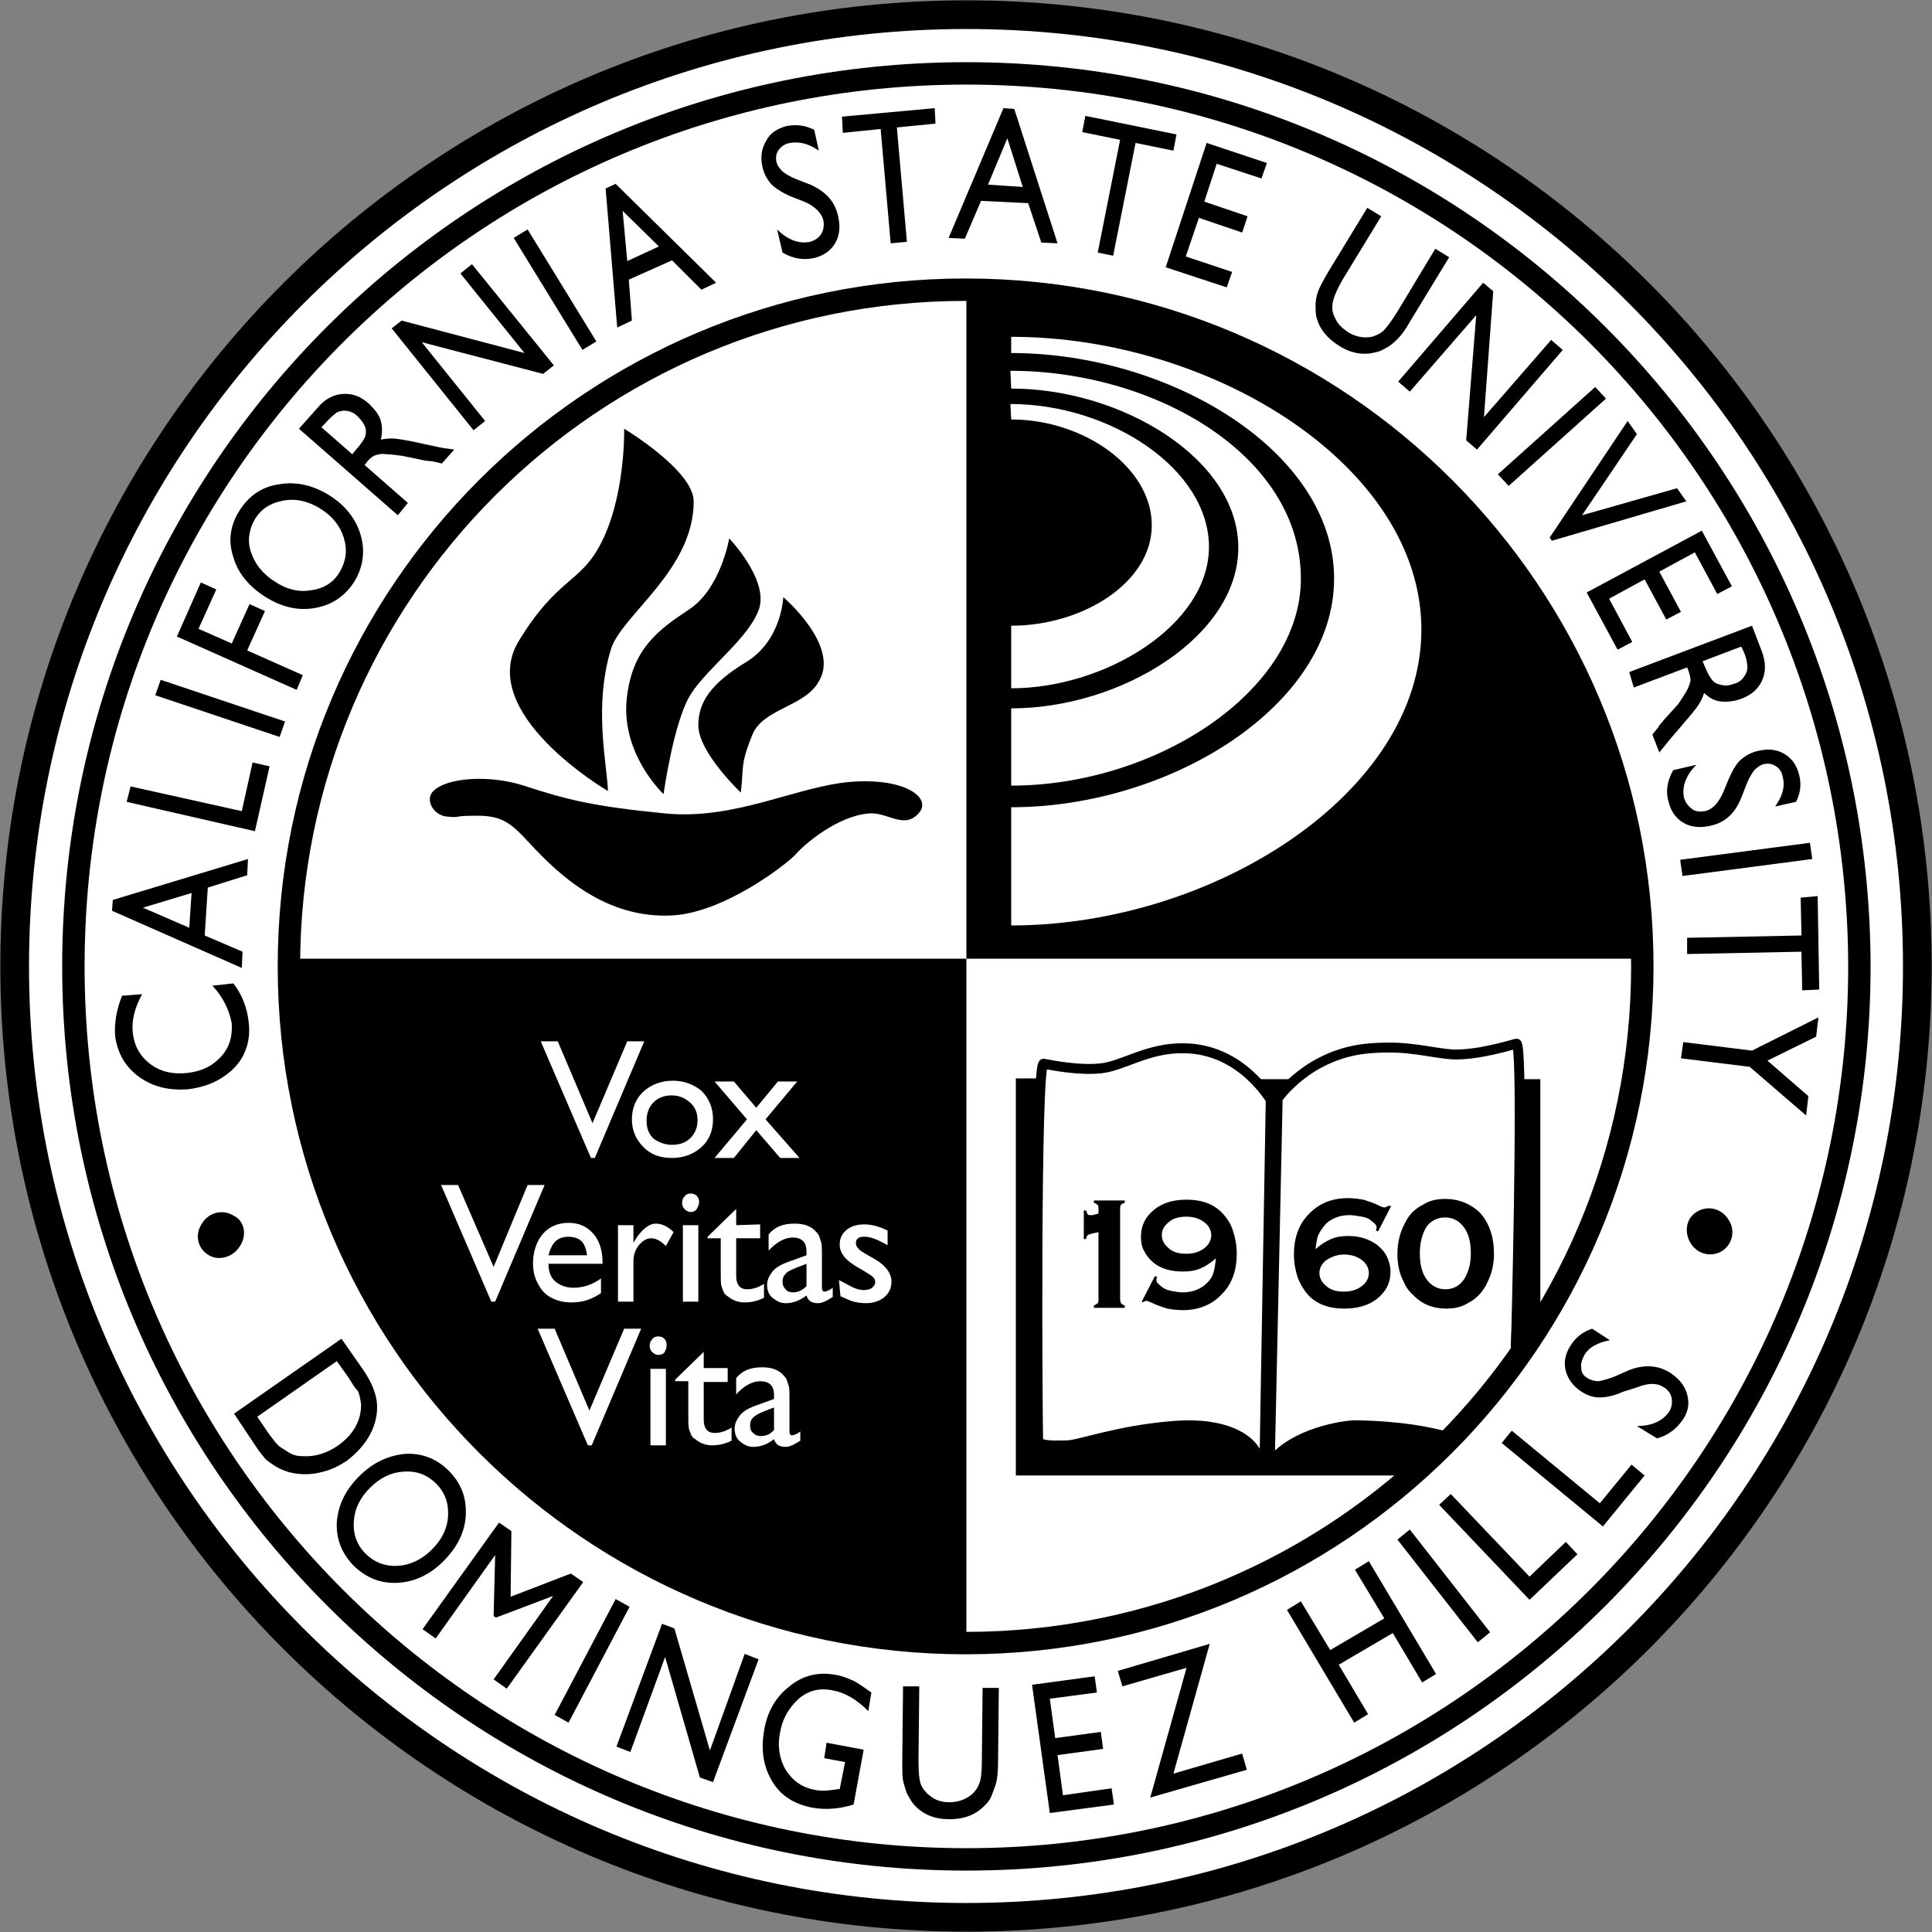 <?xml version="1.0" encoding="utf-8"?>
<!-- Generator: Adobe Illustrator 22.1.0, SVG Export Plug-In . SVG Version: 6.00 Build 0)  -->
<svg version="1.1" id="Layer_1" xmlns="http://www.w3.org/2000/svg" xmlns:xlink="http://www.w3.org/1999/xlink" x="0px" y="0px"
	 viewBox="0 0 250.1 250.1" style="enable-background:new 0 0 250.1 250.1;" xml:space="preserve">
<rect x="0" y="0" width="250.1" height="250.1" fill="#808080" stroke="none"/>
<style type="text/css">
	.st0{fill:#FFFFFF;}
	.st1{fill:none;stroke:#000000;stroke-width:3.712;}
	.st2{fill:none;stroke:#000000;stroke-width:1.285;}
	.st3{fill:none;stroke:#000000;stroke-width:2.901;}
</style>
<circle class="st0" cx="125.1" cy="124.1" r="123.1"/>
<path class="st1" d="M248.2,125.1c0,68-55.1,123.1-123.1,123.1S1.9,193.1,1.9,125.1S57,1.9,125.1,1.9S248.2,57,248.2,125.1z"/>
<path class="st2" d="M153.3,135.7c-4.7-0.1-7.9,2.3-10.8,2.6c-2.9,0.3-6.3-0.4-7.4-0.6s-0.8,47.9-0.7,48.8c0.1,0.8,2.9,0.6,3.7,0.6
	c1.6,0,6.4-1.9,13.7-2.5c7.3-0.6,9.8,2,10.4,2.8c1.1,1.7,1.5,1.1,1.5,1.1l0.8-46.2C164.4,142.4,160.8,135.8,153.3,135.7z
	 M165.4,142.2l-1,46c0,0,0,1.3,0.2,1c2.9-3.7,9.3-4.7,10.9-4.7c6,0.1,9.7,0.9,11.9,1.5c0.7,0.2,8.8-10.1,8.8-10.1
	c0.4-15.4,0.9-41,0.1-40.8c-1.1,0.3-5.1,1.5-8.2,1.4c-3.1-0.2-5.6-1.2-10.7-0.8C169.4,136.3,165.4,142.2,165.4,142.2z"/>
<path d="M140.3,160.4v-3.7h0.3c0.1,0.2,0.1,0.4,0.2,0.5c0.1,0.1,0.2,0.1,0.3,0.1c0.1,0,0.2,0,0.3,0l0.8-0.2v-0.6
	c0-0.2,0-0.4-0.1-0.5c-0.1-0.1-0.2-0.2-0.5-0.3v-0.3h4v0.3c-0.2,0.1-0.4,0.1-0.5,0.3c-0.1,0.1-0.1,0.3-0.1,0.5v11.7
	c0,0.2,0.1,0.4,0.1,0.5c0.1,0.1,0.2,0.2,0.5,0.3v0.3h-4v-0.3c0.2-0.1,0.4-0.2,0.5-0.3c0.1-0.1,0.1-0.3,0.1-0.5v-8.7l-0.9,0.2
	c-0.2,0.1-0.4,0.1-0.5,0.2c-0.1,0.1-0.2,0.3-0.2,0.5L140.3,160.4L140.3,160.4z M147.9,168.6c0,0,0.1-0.1,0.2-0.1
	c0.1-0.1,0.2-0.1,0.3-0.1c0.1,0,0.4,0.1,0.6,0.2c0.8,0.4,1.5,0.6,2.1,0.8c0.6,0.1,1.2,0.2,2,0.2c2.1,0,3.8-0.7,5.1-2.1
	c1.3-1.3,1.9-3.1,1.9-5.2c0-1.1-0.2-2.1-0.5-3c-0.3-1-0.9-1.8-1.6-2.5c-1.1-1-2.5-1.5-4.4-1.5c-1.7,0-3.1,0.4-4.2,1.3
	c-1.1,0.9-1.7,2-1.7,3.5c0,0.7,0.1,1.4,0.5,2c0.3,0.6,0.8,1.1,1.3,1.5c1,0.7,2.2,1,3.6,1c0.9,0,1.6-0.1,2.3-0.4
	c0.7-0.3,1.3-0.7,2-1.3c-0.1,0.9-0.2,1.6-0.4,2.1c-0.2,0.5-0.6,1-1.1,1.4c-0.8,0.6-1.7,0.9-2.8,0.9c-0.5,0-1-0.1-1.5-0.2
	c-0.5-0.1-1-0.3-1.3-0.6c-0.4-0.3-0.6-0.5-0.6-0.8c0-0.1,0-0.2,0.1-0.4l-0.3-0.1l-1.7,3.3L147.9,168.6z M153.6,157.5
	c1,0,1.8,0.3,2.4,0.8c0.5,0.4,0.8,1,0.8,1.6c0,0.6-0.3,1.2-0.8,1.6c-0.6,0.5-1.4,0.8-2.4,0.8c-1,0-1.8-0.2-2.4-0.8
	c-0.5-0.4-0.8-1-0.8-1.6c0-0.7,0.3-1.2,0.8-1.6C151.8,157.7,152.6,157.5,153.6,157.5 M179.7,156.1c0,0-0.1,0.1-0.2,0.1
	c-0.1,0.1-0.2,0.1-0.3,0.1c-0.2,0-0.4-0.1-0.6-0.2c-0.8-0.4-1.5-0.6-2.1-0.8c-0.6-0.1-1.3-0.2-2-0.2c-2.1,0-3.8,0.7-5.1,2.1
	c-1.3,1.3-1.9,3.1-1.9,5.2c0,1.1,0.2,2.1,0.5,3c0.4,1,0.9,1.8,1.6,2.5c1.1,1,2.5,1.5,4.4,1.5c1.7,0,3.2-0.4,4.3-1.3
	c1.1-0.9,1.7-2,1.7-3.5c0-0.7-0.2-1.4-0.5-2c-0.3-0.6-0.8-1.1-1.3-1.5c-1-0.7-2.2-1.1-3.6-1.1c-0.9,0-1.6,0.1-2.3,0.4
	c-0.7,0.3-1.3,0.7-2,1.3c0.1-0.9,0.2-1.6,0.5-2.1s0.6-1,1.1-1.4c0.8-0.6,1.7-0.9,2.8-0.9c0.5,0,1,0.1,1.6,0.2s1,0.3,1.3,0.6
	c0.4,0.3,0.6,0.5,0.6,0.8c0,0.1,0,0.2-0.1,0.4l0.3,0.1l1.7-3.3L179.7,156.1z M174,162.4c1,0,1.8,0.3,2.4,0.8c0.5,0.4,0.8,1,0.8,1.6
	c0,0.6-0.3,1.2-0.8,1.6c-0.6,0.5-1.4,0.8-2.4,0.8s-1.8-0.2-2.4-0.8c-0.5-0.4-0.8-1-0.8-1.6s0.3-1.2,0.8-1.6
	C172.3,162.7,173.1,162.4,174,162.4 M187.1,155.2c-1.1,0-2,0.2-2.8,0.7c-1,0.5-1.8,1.2-2.3,2.2c-0.7,1.2-1.1,2.6-1.1,4.2
	c0,1.2,0.2,2.4,0.7,3.4c0.3,0.7,0.7,1.4,1.3,1.9c1.1,1.2,2.6,1.8,4.3,1.8c1.1,0,2-0.2,2.8-0.7c1-0.5,1.7-1.2,2.3-2.2
	c0.3-0.6,0.6-1.2,0.8-1.9c0.2-0.8,0.3-1.5,0.3-2.2c0-2.3-0.6-4.1-1.9-5.5C190.3,155.8,188.8,155.2,187.1,155.2 M187.1,157.6
	c1,0,1.9,0.5,2.5,1.4c0.6,0.9,0.8,2,0.8,3.3c0,1.3-0.3,2.3-0.8,3.2c-0.6,0.9-1.4,1.4-2.5,1.4c-1,0-1.9-0.5-2.5-1.4
	c-0.6-0.9-0.8-2-0.8-3.3c0-1.3,0.3-2.4,0.8-3.3C185.2,158,186.1,157.6,187.1,157.6 M134.8,139.6h-3.3V191h52l15.9-19.4v-31.9h-2.7
	l0,2.9c0,0-0.6,20.3-1.2,33.6l-8.1,9.9c-1.8-0.5-2.5-0.7-3-0.8c-2.2-0.6-7.6-0.7-11.9-0.4c-4.3,0.4-7.8,4-8,4.3
	c-0.2,0.3-0.2-0.5-0.2-0.5l1-46.5c0,0,0.7-0.8,1.2-1.4c0.6-0.6,1.2-1.1,1.2-1.1h-5.6c0,0,0.4,0.5,1,1.1c0.6,0.6,1.2,1.7,1.2,1.7
	s0,46.3-0.8,46.1c-0.9-0.1-1.5-1.1-2.6-2.3s-4-1.5-7.1-1.8c-3.1-0.3-12.7,1.9-15.9,2.5c-3.2,0.7-3.7-0.6-3.7-0.6s-0.1-11.9,0-25.9
	L134.8,139.6z M56.1,102.4c1.8-1.8,7.4-2.1,11.7-0.7c5.8,1.9,9.2,2.7,18.3,3.6c9.2,0.9,17.2-3.6,24.2-4.1c7.1-0.5,10.4,2.2,8.6,4.1
	c-1.9,2.1-4-0.2-6.4,0c-4,0.3-8.3,3.9-9.5,5.3c-1.2,1.3-9.2,7.5-15.9,7.9c-8.7,0.5-14.8-5.3-18.5-9.3c-2.5-2.7-3.6-3.7-7.3-3.6
	c-2.8,0-1.5,0.3-3.5,0.1C56,105.5,55,103.4,56.1,102.4 M78.7,102.4c-0.1-3.4-1.9-10.9,0.4-18.4c1.4-4.4,10.7-10.2,10.7-19.1
	c0-4-9-9.4-9-9.4s0.2,9-3.2,15.2c-2.6,4.8-5.5,4.2-10.4,12.2C61.4,92.3,78.7,102.4,78.7,102.4 M94.4,69.7c0,0-1.1,6.5-5.2,9.2
	s-7.2,5.1-8,11c-1.1,7.5,4.7,12.9,4.7,12.9s1.3-9.4,3.5-12.9s7.7-7.4,8.9-11.2C99.4,74.9,94.4,69.7,94.4,69.7 M101.4,77.3
	c0,0-0.2,5.6-4.8,8.4c-4.6,2.8-6.2,5.2-6.2,8.2c0,3.5,5.5,8.7,5.5,8.7c0.4-3.3-0.1-3.6,1.5-7.5c1.4-3.4,6.8-3.6,8.6-6.9
	C108.8,83.6,101.4,77.3,101.4,77.3 M125.1,37.5v86.6h87.5C212.1,76.2,173.2,37.5,125.1,37.5z M156.5,70.8
	c0,10.1-13.4,18.3-25.6,18.3V81c9.3,0,18.2-5.6,18.2-13c0-7.5-8.8-13.7-18.2-13.7l-0.1-2C143.7,52.3,156.5,60.7,156.5,70.8z
	 M130.8,48c18.8,0,37.6,11,37.6,26.9c0,14.6-18.8,26.8-37.5,26.8v-10c14.2,0,29.4-9.3,29.4-20.8s-15.1-20.6-29.4-20.6L130.8,48z
	 M130.9,119.8v-15.3c20.5,0,41.8-13.1,41.8-29.6s-21.3-29.2-41.8-29.2v-2.1c26.2,0,53.1,16.8,53.1,37.9
	C184,102.7,157,119.8,130.9,119.8z M103.1,164.1l1.3-0.5v2.9c-0.5,0.5-1.1,0.8-1.7,0.8c-0.4,0-0.8-0.1-1-0.4c-0.3-0.3-0.4-0.6-0.4-1
	s0.1-0.7,0.4-1C101.9,164.6,102.4,164.4,103.1,164.1z M87,148.2c1,0,1.8-0.3,2.4-0.9s0.9-1.4,0.9-2.3c0-0.9-0.3-1.7-1-2.3
	s-1.4-0.9-2.4-0.9c-0.9,0-1.7,0.3-2.3,0.9c-0.6,0.6-0.9,1.4-0.9,2.4s0.3,1.7,0.9,2.3C85.3,147.9,86.1,148.2,87,148.2z M37.5,124.1
	h87.6v88.5c0,0-0.1,0-0.1,0c-48.4,0-87.6-39.2-87.6-87.6C37.5,124.8,37.5,124.4,37.5,124.1z M69.6,166.1c0.4,0.8,0.9,1.4,1.6,1.8
	c0.7,0.4,1.6,0.7,2.7,0.7c0.8,0,1.5-0.1,2.1-0.3c0.6-0.2,1.2-0.5,1.8-0.9v-1.9c-1.1,0.8-2.3,1.2-3.6,1.2c-0.9,0-1.7-0.3-2.3-0.8
	s-0.9-1.3-0.9-2.3h7v-0.2c0-1.5-0.4-2.8-1.2-3.7c-0.8-0.9-1.8-1.4-3.2-1.4c-1.4,0-2.5,0.5-3.3,1.4S69,162,69,163.5
	C69,164.5,69.2,165.4,69.6,166.1z M83,172h-2.2l-4.5,10.6L71.8,172h-2.2l6.5,15.1h0.5L83,172z M86.2,177.2h-2v9.9h2
	C86.2,187.1,86.2,177.2,86.2,177.2z M86.3,174.1c0-0.3-0.1-0.6-0.3-0.8c-0.2-0.2-0.5-0.3-0.8-0.3c-0.3,0-0.6,0.1-0.8,0.4
	c-0.2,0.2-0.3,0.5-0.3,0.8c0,0.3,0.1,0.6,0.3,0.8c0.2,0.2,0.5,0.4,0.8,0.4c0.3,0,0.6-0.1,0.8-0.3C86.2,174.7,86.3,174.5,86.3,174.1z
	 M87.2,159.5c-0.8-0.8-1.6-1.1-2.3-1.1c-0.9,0-1.9,0.8-2.8,2.3l-0.1,0.2v-2.3h-2v9.9h2v-5.2c0-0.8,0.2-1.5,0.7-2.1
	c0.5-0.6,1-0.9,1.6-0.9c0.6,0,1.2,0.3,1.9,1L87.2,159.5z M94.7,184.8c-0.8,0.5-1.5,0.7-2.2,0.7c-0.9,0-1.4-0.6-1.4-1.7v-4.9h3.1
	v-1.8h-3.1v-2.1l-3.7,3.6v0.2h1.7v4.4c0,0.9,0,1.5,0.1,1.8s0.2,0.6,0.3,0.8c0.1,0.2,0.3,0.4,0.5,0.5c0.6,0.5,1.3,0.8,2.2,0.8
	s1.7-0.2,2.5-0.6C94.7,186.6,94.7,184.8,94.7,184.8z M90.5,155.6c0-0.3-0.1-0.6-0.3-0.8c-0.2-0.2-0.5-0.3-0.8-0.3
	c-0.3,0-0.6,0.1-0.8,0.4c-0.2,0.2-0.3,0.5-0.3,0.8c0,0.3,0.1,0.6,0.3,0.8c0.2,0.2,0.5,0.4,0.8,0.4c0.3,0,0.6-0.1,0.8-0.4
	C90.4,156.1,90.5,155.9,90.5,155.6z M88.4,158.6v9.9h2v-9.9H88.4z M95.3,158.6v-2.1l-3.7,3.6v0.2h1.7v4.4c0,0.9,0,1.5,0.1,1.8
	s0.2,0.6,0.3,0.8c0.1,0.2,0.3,0.4,0.5,0.5c0.6,0.5,1.3,0.8,2.2,0.8s1.7-0.2,2.5-0.6v-1.8c-0.8,0.5-1.5,0.7-2.2,0.7
	c-0.9,0-1.4-0.6-1.4-1.7v-4.9h3.1v-1.8L95.3,158.6L95.3,158.6z M103.6,185.3c-0.5,0.4-0.9,0.5-1.1,0.5c-0.2,0-0.3-0.2-0.3-0.5v-4.2
	c0-0.8,0-1.4-0.1-1.7s-0.2-0.6-0.3-0.9c-0.2-0.3-0.4-0.5-0.6-0.7c-0.7-0.6-1.5-0.8-2.6-0.8c-1.4,0-2.5,0.4-3.3,1.4v2.1
	c1-1.1,2.1-1.7,3.1-1.7c1.2,0,1.8,0.6,1.8,1.8v0.5l-2.5,0.9c-0.8,0.3-1.5,0.7-1.9,1.2s-0.7,1.1-0.7,1.7c0,0.7,0.2,1.3,0.7,1.7
	s1,0.7,1.7,0.7c0.9,0,1.8-0.3,2.7-1c0.2,0.7,0.7,1,1.5,1c0.3,0,0.6-0.1,0.8-0.2c0.3-0.1,0.6-0.3,1.1-0.6L103.6,185.3L103.6,185.3z
	 M108.8,167.8c0.7,0.3,1.3,0.6,1.7,0.7s1,0.2,1.6,0.2c1,0,1.8-0.3,2.4-0.8c0.6-0.5,0.9-1.2,0.9-2c0-1.1-0.8-2.2-2.5-3.1l-0.7-0.4
	c-0.5-0.3-0.9-0.5-1.1-0.8c-0.2-0.2-0.3-0.4-0.3-0.7c0-0.3,0.1-0.5,0.3-0.6c0.2-0.2,0.5-0.2,0.9-0.2c0.7,0,1.7,0.4,2.9,1.1v-1.9
	c-1-0.5-2-0.8-3-0.8c-0.9,0-1.7,0.2-2.3,0.7c-0.6,0.5-0.9,1.1-0.9,1.9c0,0.6,0.2,1.1,0.6,1.6s1.2,1.1,2.5,1.8c0.6,0.4,1,0.6,1.2,0.8
	c0.2,0.2,0.3,0.4,0.3,0.7c0,0.3-0.2,0.5-0.4,0.7s-0.7,0.3-1.1,0.3c-0.4,0-0.9-0.1-1.5-0.4s-1.1-0.6-1.7-0.9L108.8,167.8L108.8,167.8
	z M105.4,159.2c-0.7-0.6-1.5-0.8-2.6-0.8c-1.4,0-2.5,0.4-3.3,1.4v2.1c1-1.1,2.1-1.7,3.1-1.7c1.2,0,1.8,0.6,1.8,1.8v0.5l-2.5,0.9
	c-0.8,0.3-1.5,0.7-1.9,1.2c-0.4,0.5-0.7,1.1-0.7,1.7c0,0.7,0.2,1.3,0.7,1.7s1,0.7,1.7,0.7c0.9,0,1.8-0.3,2.7-1c0.2,0.7,0.7,1,1.5,1
	c0.3,0,0.6-0.1,0.8-0.2c0.3-0.1,0.6-0.3,1.1-0.6v-1.2c-0.5,0.4-0.9,0.5-1.1,0.5c-0.2,0-0.3-0.2-0.3-0.5v-4.2c0-0.8,0-1.4-0.1-1.7
	s-0.2-0.6-0.3-0.9C105.8,159.6,105.6,159.4,105.4,159.2z M96.7,144.9l-4.2,5H95l2.9-3.6l3.1,3.6h2.5l-4.4-5l4.1-4.9h-2.5l-2.8,3.4
	L95,140h-2.5L96.7,144.9z M87.1,139.9c-1.5,0-2.8,0.5-3.8,1.4s-1.5,2.2-1.5,3.6c0,1.4,0.5,2.6,1.5,3.6s2.2,1.4,3.7,1.4
	c1.5,0,2.8-0.5,3.8-1.4s1.5-2.1,1.5-3.6c0-1.5-0.5-2.7-1.5-3.7C89.8,140.4,88.6,139.9,87.1,139.9z M70,134.8l6.5,15.1H77l6.4-15.1
	h-2.2l-4.5,10.6l-4.5-10.6H70z M59.3,153.4h-2.2l6.5,15.1h0.5l6.4-15.1h-2.2L63.9,164L59.3,153.4z M75.3,160.7
	c-0.4-0.4-1-0.6-1.7-0.6s-1.3,0.2-1.7,0.6c-0.4,0.4-0.7,1-0.9,1.8h5C75.9,161.8,75.7,161.1,75.3,160.7z M97.5,183.5
	c-0.3,0.3-0.4,0.6-0.4,1c0,0.4,0.1,0.8,0.4,1c0.3,0.3,0.6,0.4,1,0.4c0.6,0,1.2-0.2,1.7-0.8v-2.9l-1.3,0.5
	C98.2,183,97.8,183.2,97.5,183.5z"/>
<path d="M31,161.4c-0.9,1.4-2.8,1.9-4.1,1c-1.4-0.9-1.7-2.7-0.7-4.1c0.9-1.4,2.7-1.8,4.1-0.9C31.7,158.1,32,160,31,161.4"/>
<path d="M223.7,157.8c1,1.4,0.6,3.2-0.7,4.1c-1.4,0.9-3.2,0.5-4.1-0.9c-0.9-1.4-0.7-3.2,0.7-4.1C221,156,222.8,156.4,223.7,157.8"/>
<path d="M30.3,183l13.9-9.7l2.8,4c1.1,1.6,1.7,3.1,1.8,4.4s-0.2,2.7-0.9,4c-0.7,1.3-1.7,2.4-3,3.4c-0.9,0.6-1.9,1.1-3,1.4
	c-1.1,0.3-2.1,0.4-3.2,0.3c-1.1-0.1-2-0.4-2.9-0.9c-0.5-0.3-0.9-0.6-1.3-0.9c-0.3-0.3-0.9-1-1.6-2.1L30.3,183z M45.1,178.3l-1.5-2.1
	l-10.3,7.2l1.5,2.2c0.6,0.8,1.1,1.5,1.6,1.8s0.9,0.6,1.3,0.8s0.9,0.3,1.4,0.3c1.6,0.1,3.1-0.3,4.7-1.4c1.5-1.1,2.4-2.3,2.8-3.9
	c0.1-0.6,0.2-1.1,0.1-1.7c-0.1-0.6-0.2-1.1-0.4-1.5C46,179.8,45.6,179.1,45.1,178.3 M58.1,190.4c1.6,1.6,2.3,3.5,2.2,5.7
	c-0.1,2.2-1.1,4.2-2.9,6c-1.8,1.8-3.8,2.7-6,2.8s-4.1-0.7-5.7-2.3c-1.5-1.6-2.2-3.4-2.1-5.6c0.2-2.2,1.1-4.1,2.9-5.9
	c1.8-1.8,3.8-2.7,6-2.9C54.6,188.1,56.5,188.8,58.1,190.4 M56.5,192.1c-1.2-1.2-2.5-1.7-4.2-1.6s-3.1,0.8-4.4,2.1
	c-1.3,1.3-2,2.7-2.1,4.4c-0.1,1.6,0.4,3,1.5,4.1c1.1,1.1,2.5,1.7,4.2,1.6c1.6-0.1,3.1-0.8,4.4-2.1c1.3-1.3,2-2.7,2.1-4.3
	C58.1,194.6,57.6,193.2,56.5,192.1 M66.1,206.7l0.1-8.5l-1.6-1.1l-9.9,13.8l1.7,1.2l7.7-10.8l-0.2,7.9l0.3,0.2l7.4-2.8l-7.7,10.8
	l1.7,1.2l9.9-13.8l-1.6-1.1L66.1,206.7z M71.8,222l1.8,1l7.9-15l-1.8-1L71.8,222z M91.9,226.6l-4.6-15.8l-1.6-0.6l-5.9,15.9l1.8,0.7
	l4.5-12.3l4.5,15.6l1.7,0.6l5.9-15.9l-1.8-0.7L91.9,226.6z M106.7,227.6l2.7,0.5l-0.7,3.5l-0.2,0c-1.2,0.2-2.2,0.3-3,0.1
	c-1.7-0.3-2.9-1.2-3.8-2.6c-0.8-1.4-1.1-3.1-0.7-4.9c0.3-1.8,1.2-3.2,2.4-4.3c1.3-1.1,2.7-1.4,4.3-1.1c1.7,0.3,3.2,1.2,4.7,2.7
	l0.4-2.4c-1-0.7-1.8-1.3-2.5-1.6c-0.7-0.3-1.4-0.6-2.2-0.7c-2.2-0.4-4.2,0.1-5.9,1.5c-1.8,1.4-2.9,3.3-3.3,5.8
	c-0.4,2.4-0.1,4.5,1,6.4c1.1,1.9,2.8,3,5.2,3.5c1.7,0.3,3.5,0.2,5.4-0.4l1.3-7.1l-4.8-0.9L106.7,227.6z M127.1,228
	c0,1.3-0.1,2.3-0.3,2.8c-0.2,0.6-0.5,1-0.9,1.4c-0.8,0.7-1.8,1.1-3,1.1c-0.9,0-1.6-0.2-2.2-0.6c-0.6-0.4-1.1-0.9-1.4-1.5
	c-0.3-0.6-0.4-1.7-0.4-3.3l0.1-9.6l-2.1,0l-0.1,9.6c0,1.4,0,2.4,0.2,3s0.3,1.2,0.6,1.6c0.2,0.4,0.5,0.9,0.8,1.2
	c1.1,1.2,2.6,1.8,4.5,1.8c1.8,0,3.3-0.5,4.5-1.7c0.3-0.3,0.7-0.7,0.9-1.2s0.4-1,0.6-1.6c0.2-0.7,0.3-1.6,0.3-2.9l0.1-9.6l-2.1,0
	L127.1,228z M135.9,234.7l8.3-1.1l-0.3-2.1l-6.3,0.9l-0.7-5.2l5.9-0.8l-0.3-2.2l-5.9,0.8l-0.7-5.1l6.1-0.8l-0.3-2.1l-8.1,1.1
	L135.9,234.7z M145.3,218.3l8.3-2.4l-4.7,16.8l12.5-3.6l-0.6-2.1l-8.9,2.6l4.7-16.8l-11.9,3.5L145.3,218.3z M179.2,209.5l-7,4.1
	l-3.8-6.3l-1.8,1.1l8.7,14.6l1.8-1.1l-3.8-6.4l7-4.1l3.8,6.4l1.8-1.1l-8.7-14.6l-1.8,1.1L179.2,209.5z M191.3,212.6l1.6-1.3
	L182.5,198l-1.6,1.3L191.3,212.6z M198,207.1l6.2-5.9l-1.5-1.6l-4.7,4.5l-10.2-10.7l-1.5,1.4L198,207.1z M207.5,197.6l5.4-6.6
	l-1.7-1.4l-4.1,5l-11.4-9.4l-1.3,1.6L207.5,197.6z M211.9,179.6c1.5-0.6,2.6-0.6,3.5,0c0.5,0.3,0.9,0.8,1,1.4c0.1,0.6,0,1.2-0.3,1.7
	c-0.8,1.2-2.2,1.9-4.2,1.9l2.6,1.6c1.5-0.4,2.6-1.3,3.4-2.5c0.7-1.1,0.8-2.1,0.5-3.2s-1-2-2.2-2.8c-1.6-1-3.4-1.1-5.4-0.3l-1.8,0.8
	c-0.8,0.3-1.5,0.5-2,0.6c-0.5,0-1-0.1-1.5-0.4c-0.5-0.3-0.8-0.7-0.8-1.3c-0.1-0.6,0.1-1.1,0.4-1.7c0.6-1,1.7-1.6,3.3-1.9l-2.3-1.5
	c-1.2,0.4-2.1,1.1-2.8,2.2c-0.7,1.1-0.9,2.2-0.6,3.3c0.3,1.1,1,2,2.1,2.7c0.8,0.5,1.5,0.7,2.3,0.7s1.8-0.2,2.9-0.7L211.9,179.6"/>
<path d="M27.5,127.6l2.7-0.3c1.1,1.4,1.8,3.1,2,5.1c0.2,1.6-0.1,3-0.7,4.2c-0.6,1.2-1.6,2.2-2.9,3s-2.7,1.2-4.2,1.4
	c-2.5,0.2-4.6-0.3-6.4-1.6c-1.8-1.3-2.8-3.1-3.1-5.3c-0.1-1.5,0.1-3.2,0.9-5.2l2.6-0.2c-1,1.8-1.4,3.5-1.2,5.1
	c0.2,1.6,0.9,2.9,2.2,3.9c1.3,1,2.9,1.4,4.8,1.2c1.9-0.2,3.3-0.9,4.4-2.1c1.1-1.2,1.5-2.6,1.4-4.3C29.7,130.8,28.9,129.1,27.5,127.6
	 M31.3,125.3l0.1-2.1l-4.9-2.1l0.4-6.2l5.1-1.6l0.1-2.1l-17.5,5.3l-0.1,1.4L31.3,125.3z M24.5,120.1l-6-2.6l6.3-1.9L24.5,120.1z
	 M33,107.6l1.9-8.4l-2.2-0.5l-1.4,6.3l-14.4-3.2l-0.5,2L33,107.6z M36.2,95.4l0.7-2L20.8,88l-0.7,2L36.2,95.4z M38.4,89.3l0.8-1.9
	L32,84.2l2.3-5.1l-2-0.9L30,83.3l-4.3-1.9l2.3-5.1l-2-0.9l-3.1,7L38.4,89.3z M31,66.1c-1.2,1.9-1.5,3.9-0.8,6c0.6,2.1,2,3.8,4.2,5.2
	c2.1,1.3,4.2,1.8,6.4,1.4c2.2-0.4,3.8-1.5,5-3.3c1.2-1.9,1.5-4,0.9-6.1s-2-3.9-4.1-5.2c-2.1-1.3-4.3-1.8-6.5-1.4
	C33.9,63,32.2,64.2,31,66.1 M33,67.2c0.8-1.3,2-2.1,3.7-2.4s3.2,0.1,4.7,1c1.6,1,2.6,2.2,3.1,3.8s0.3,3-0.5,4.4s-2.1,2.2-3.7,2.4
	c-1.6,0.3-3.2-0.1-4.7-1.1c-1.6-1-2.6-2.3-3.1-3.8C32,70.1,32.2,68.6,33,67.2 M52.8,65.1l-5.6-4.9l0.3-0.4c0.4-0.5,0.8-0.8,1.2-0.9
	c0.3-0.1,0.8-0.2,1.3-0.1c0.5,0,1.2,0.1,2,0.2l1.5,0.3l1.4,0.3l0.8,0.1c0.1,0,0.2,0,0.2,0l1.3,0.3l1.6-1.8l-1.4-0.2
	c-0.6-0.1-1.4-0.3-2.4-0.5c-1.7-0.4-2.9-0.6-3.7-0.7c-0.8-0.1-1.4,0-2,0.1c0.2-0.8,0.2-1.6,0-2.4s-0.8-1.5-1.5-2.2
	c-1.1-1-2.2-1.4-3.5-1.3c-1.2,0.1-2.3,0.7-3.2,1.8l-2.4,2.7l12.8,11.2L52.8,65.1z M42,54.9c0.7-0.8,1.2-1.2,1.6-1.5
	c0.4-0.2,0.9-0.3,1.4-0.2c0.5,0.1,0.9,0.3,1.3,0.7c0.4,0.4,0.7,0.8,0.9,1.2c0.2,0.4,0.2,0.9,0.1,1.3c-0.1,0.4-0.5,1-1.2,1.8
	l-0.5,0.6l-4-3.5L42,54.9 M67.9,45.7L52,41.5l-1.3,1l10.6,13.2l1.5-1.2l-8.2-10.2l15.7,4.1l1.4-1.1L61.1,34.2l-1.5,1.2L67.9,45.7z
	 M75.4,45.3l1.8-1.1l-8.9-14.5l-1.8,1.1L75.4,45.3z M79.9,42.4l1.9-0.9l-0.4-5.3l5.6-2.5l3.8,3.8l1.9-0.9l-13-12.8l-1.3,0.6
	L79.9,42.4z M81.2,33.8l-0.6-6.5l4.7,4.6L81.2,33.8z M104.1,26.1c1.4,0.6,2.3,1.5,2.5,2.5c0.1,0.6,0,1.2-0.3,1.7
	c-0.3,0.5-0.8,0.8-1.4,1c-1.4,0.3-2.9-0.2-4.3-1.6l0.7,3c1.4,0.8,2.7,1,4.1,0.7c1.2-0.3,2.1-0.9,2.7-1.9s0.7-2.2,0.4-3.5
	c-0.4-1.9-1.6-3.2-3.6-4.1l-1.8-0.7c-0.8-0.3-1.4-0.7-1.8-1c-0.4-0.4-0.7-0.8-0.8-1.3c-0.1-0.6,0-1.1,0.3-1.5s0.8-0.8,1.5-0.9
	c1.2-0.2,2.4,0.1,3.7,1l-0.6-2.7c-1.2-0.6-2.3-0.7-3.5-0.5c-1.2,0.3-2.2,0.9-2.7,1.9c-0.6,1-0.8,2.1-0.5,3.4
	c0.2,0.9,0.6,1.6,1.1,2.2c0.6,0.6,1.4,1.1,2.5,1.6L104.1,26.1 M109.1,17.2l4.9-0.5l1.3,14.8l2.1-0.2l-1.3-14.8l5-0.5L121,14l-12,1.1
	L109.1,17.2z M122.8,30.8l2.1,0.1L127,26l6.1,0.3l1.7,5.1l2.1,0.1l-5.6-17.4l-1.4-0.1L122.8,30.8z M127.9,23.9l2.5-6l2,6.3
	L127.9,23.9z M140.1,17.1l4.9,1l-2.9,14.6l2,0.4l2.9-14.6l4.9,1l0.4-2.1L140.5,15L140.1,17.1z M150.9,34.6l7.9,2.6l0.7-2l-6-2l1.7-5
	l5.6,1.9l0.7-2.1l-5.6-1.9l1.6-4.9l5.8,1.9l0.7-2l-7.8-2.6L150.9,34.6z M180.8,40.5c-0.7,1.1-1.3,1.9-1.7,2.3
	c-0.4,0.4-0.9,0.6-1.5,0.8c-1.1,0.2-2.1,0-3.1-0.6c-0.7-0.5-1.3-1-1.6-1.7c-0.4-0.7-0.5-1.3-0.4-2c0.1-0.7,0.5-1.7,1.3-3.1l5-8.2
	l-1.8-1.1l-5,8.2c-0.7,1.2-1.2,2.1-1.4,2.7s-0.3,1.2-0.3,1.7s0,1,0.1,1.5c0.4,1.6,1.4,2.8,3,3.8c1.6,1,3.2,1.2,4.7,0.8
	c0.5-0.1,0.9-0.3,1.4-0.6c0.4-0.2,0.9-0.6,1.4-1.1s1.1-1.3,1.7-2.4l5-8.2l-1.8-1.1L180.8,40.5z M192.1,54l1.2-16.3l-1.3-1.1
	L181,49.4l1.5,1.3l8.6-9.9L189.8,57l1.4,1.2l11.1-12.9l-1.5-1.3L192.1,54z M193.9,61.4l1.4,1.5l12.6-11.3l-1.4-1.5L193.9,61.4z
	 M204.8,66.7l7.1-10.5l-1.2-1.7l-10.1,15.1l0.3,0.4l17.4-5.1l-1.2-1.7L204.8,66.7z M205.4,76.7l4,7.4l1.9-1l-3-5.6l4.6-2.5l2.8,5.2
	l1.9-1l-2.8-5.2l4.6-2.5l2.9,5.4l1.9-1l-3.9-7.2L205.4,76.7z M211.5,89l6.9-2.6l0.2,0.5c0.2,0.6,0.3,1.1,0.2,1.4
	c-0.1,0.3-0.2,0.7-0.5,1.2c-0.3,0.5-0.6,1-1.1,1.7l-1,1.1l-0.9,1l-0.5,0.6c-0.1,0.1-0.1,0.2-0.1,0.2l-0.8,1l0.9,2.3l0.9-1.1
	c0.4-0.5,0.9-1.1,1.6-1.9c1.1-1.3,1.9-2.2,2.4-2.9s0.7-1.2,0.9-1.8c0.6,0.6,1.3,1,2.1,1.1c0.8,0.1,1.7,0,2.6-0.3
	c1.4-0.5,2.3-1.3,2.8-2.4c0.5-1.1,0.5-2.3,0-3.7l-1.3-3.4l-15.9,6L211.5,89z M225.7,84.3c0.4,0.9,0.5,1.7,0.5,2.1
	c0,0.5-0.2,0.9-0.5,1.3s-0.7,0.7-1.2,0.8c-0.5,0.2-1,0.3-1.5,0.2c-0.5-0.1-0.9-0.2-1.2-0.5c-0.3-0.3-0.7-0.9-1.1-1.9l-0.3-0.7l5-1.9
	L225.7,84.3 M223.1,102.5c-0.6,1.4-1.4,2.3-2.4,2.5c-0.6,0.1-1.2,0.1-1.7-0.3s-0.8-0.8-1-1.4c-0.3-1.4,0.2-2.9,1.6-4.3l-3,0.7
	c-0.8,1.4-1,2.8-0.6,4.1c0.3,1.2,0.9,2.1,1.9,2.7c1,0.6,2.2,0.7,3.5,0.4c1.9-0.4,3.2-1.6,4-3.6l0.7-1.8c0.3-0.8,0.7-1.4,1-1.8
	c0.4-0.4,0.8-0.7,1.3-0.8c0.6-0.1,1.1,0,1.5,0.3c0.5,0.3,0.8,0.8,0.9,1.5c0.3,1.2-0.1,2.4-1,3.7l2.7-0.6c0.6-1.2,0.7-2.3,0.4-3.5
	c-0.3-1.2-0.9-2.1-1.9-2.7c-1-0.6-2.1-0.7-3.4-0.4c-0.9,0.2-1.6,0.6-2.2,1.1s-1.1,1.4-1.6,2.5L223.1,102.5 M217.5,111.3l0.3,2.1
	l16.8-2.2l-0.3-2.1L217.5,111.3z M233.1,116.2l0.1,4.9l-14.8,0.3l0,2.1l14.8-0.3l0.1,5l2.2-0.1l-0.2-12.1L233.1,116.2z M228.8,137.3
	l6.3-3.1l0.3-2.5l-8.6,4.3l-8.9-1.1l-0.3,2.1l8.9,1.1l7.3,6.3l0.3-2.5L228.8,137.3z"/>
<path class="st3" d="M212.6,125.1c0,48.4-39.2,87.6-87.6,87.6s-87.6-39.2-87.6-87.6s39.2-87.6,87.6-87.6S212.6,76.7,212.6,125.1z
	 M125.1,9.5C61.2,9.5,9.5,61.2,9.5,125.1c0,63.8,51.8,115.6,115.6,115.6s115.6-51.8,115.6-115.6C240.6,61.2,188.9,9.5,125.1,9.5z"/>
</svg>

